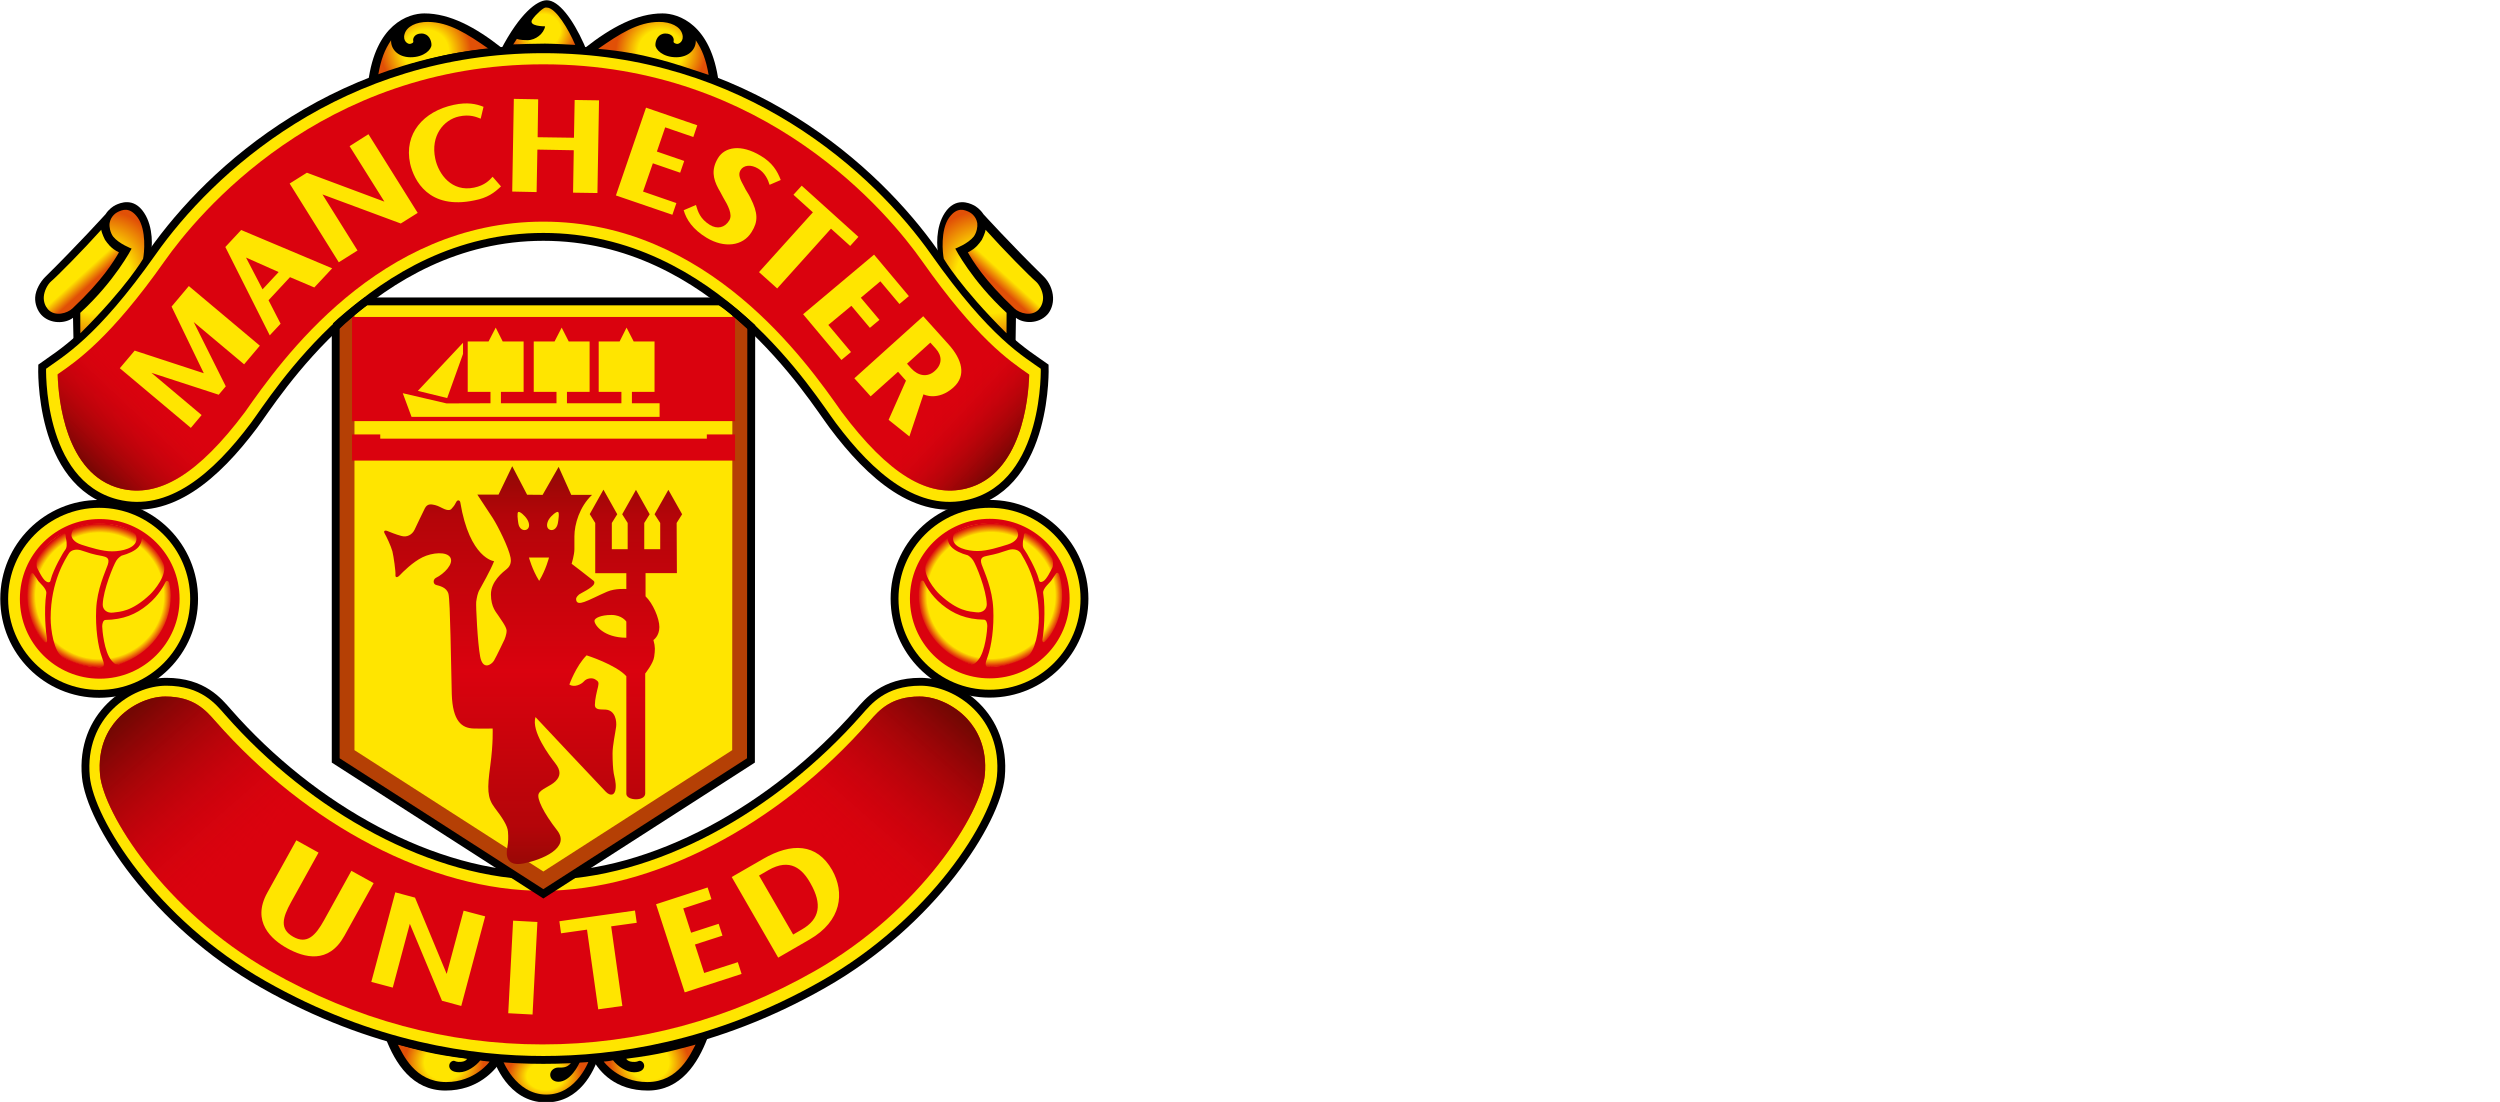 <svg id="w" version="1.1" viewBox="0 0 1297.7 572" xmlns="http://www.w3.org/2000/svg" xmlns:xlink="http://www.w3.org/1999/xlink">
 <defs id="x">
  <linearGradient id="a">
   <stop id="y" stop-color="#ffe500" offset="0"/>
   <stop id="z" stop-color="#ffe500" offset=".5"/>
   <stop id="aa" stop-color="#e15007" offset="1"/>
  </linearGradient>
  <linearGradient id="c">
   <stop id="ab" stop-color="#da030e" stop-opacity="0" offset="0"/>
   <stop id="ac" stop-color="#da020e" stop-opacity="0" offset=".875"/>
   <stop id="ad" stop-color="#da020e" offset="1"/>
  </linearGradient>
  <linearGradient id="b">
   <stop id="ae" stop-color="#740703" offset="0"/>
   <stop id="af" stop-color="#da020e" stop-opacity="0" offset="1"/>
  </linearGradient>
  <linearGradient id="t" x1="476.07" x2="476.07" y1="403.81" y2="458.88" gradientUnits="userSpaceOnUse" spreadMethod="reflect">
   <stop id="ag" stop-color="#8f0904" offset="0"/>
   <stop id="ah" stop-color="#b40509" offset=".25"/>
   <stop id="ai" stop-color="#da020e" offset="1"/>
  </linearGradient>
  <linearGradient id="s" x1="368.06" x2="399.48" y1="470.94" y2="507" gradientUnits="userSpaceOnUse" xlink:href="#b"/>
  <linearGradient id="r" x1="368.06" x2="399.48" y1="470.94" y2="507" gradientTransform="matrix(-1 0 0 1 957.36 0)" gradientUnits="userSpaceOnUse" xlink:href="#b"/>
  <radialGradient id="m" cx="360.51" cy="438.59" r="18.756" gradientTransform="matrix(1.041 0 0 1.024 -14.655 -10.386)" gradientUnits="userSpaceOnUse" xlink:href="#c"/>
  <radialGradient id="l" cx="360.51" cy="438.59" r="18.756" gradientTransform="matrix(1.041 0 0 1.024 223 -10.48)" gradientUnits="userSpaceOnUse" xlink:href="#c"/>
  <linearGradient id="q" x1="600.95" x2="583.95" y1="404.58" y2="388.58" gradientUnits="userSpaceOnUse" xlink:href="#b"/>
  <linearGradient id="p" x1="600.95" x2="582.95" y1="404.58" y2="385.58" gradientTransform="matrix(-1 0 0 1 957.89 0)" gradientUnits="userSpaceOnUse" xlink:href="#b"/>
  <radialGradient id="k" cx="446.42" cy="291.63" r="14.723" gradientTransform="matrix(.815 0 0 .776 83.801 67.229)" gradientUnits="userSpaceOnUse" xlink:href="#a"/>
  <radialGradient id="j" cx="446.42" cy="291.63" r="14.723" gradientTransform="matrix(-.815 0 0 .776 874.09 67.229)" gradientUnits="userSpaceOnUse" xlink:href="#a"/>
  <radialGradient id="i" cx="478.89" cy="288.52" r="8.266" gradientTransform="matrix(1.096 0 0 1.048 -45.916 -14.399)" gradientUnits="userSpaceOnUse" xlink:href="#a"/>
  <radialGradient id="h" cx="357.14" cy="347.1" r="8.529" gradientTransform="matrix(1.088 -1.905 1.676 .957 -610.04 702.53)" gradientUnits="userSpaceOnUse" xlink:href="#a"/>
  <linearGradient id="o" x1="357.73" x2="362.28" y1="346.83" y2="351.83" gradientUnits="userSpaceOnUse" xlink:href="#a"/>
  <radialGradient id="g" cx="357.14" cy="347.1" r="8.529" gradientTransform="matrix(-1.088 -1.905 -1.676 .957 1567.9 702.53)" gradientUnits="userSpaceOnUse" xlink:href="#a"/>
  <linearGradient id="n" x1="357.73" x2="362.28" y1="346.83" y2="351.83" gradientTransform="matrix(-1 0 0 1 957.89 0)" gradientUnits="userSpaceOnUse" xlink:href="#a"/>
  <clipPath id="v">
   <path id="aj" d="m423.57 366.84v115.77l55.354 35.567 55.349-35.567 0.082-115.59c-1.773-1.563-5.455-4.99-8.338-6.783h-94.442c-2.39 1.678-7.178 5.718-8.005 6.607z" fill="#ffe500"/>
  </clipPath>
  <filter id="u">
   <feGaussianBlur id="ak" stdDeviation="3.091"/>
  </filter>
  <radialGradient id="f" cx="452.38" cy="563.36" r="12.242" gradientTransform="matrix(.857 1.2551e-7 -1.1285e-7 .77 64.786 129.37)" gradientUnits="userSpaceOnUse" xlink:href="#a"/>
  <radialGradient id="e" cx="452.38" cy="563.36" r="12.242" gradientTransform="matrix(-.857 1.2551e-7 1.1285e-7 .77 894.86 129.37)" gradientUnits="userSpaceOnUse" xlink:href="#a"/>
  <radialGradient id="d" cx="479.62" cy="566.71" r="11.666" gradientTransform="matrix(.85 -1.5152e-7 1.1263e-7 .632 71.816 208.59)" gradientUnits="userSpaceOnUse" xlink:href="#a"/>
 </defs>
 <g id="al" transform="translate(-334.14 -1.793)">
  <g id="am" transform="matrix(1.947 0 0 1.947 -316.29 -543.13)">
   <path id="an" d="m493.57 561.89c-1.172 3.447-4.908 11.901-13.949 11.901-10.284 0-13.851-11.127-14.024-11.596l-0.304-1.053s8.857 0.736 13.736 0.736c4.867 0 13.205-0.481 14.554-0.736l-0.012 0.749z"/>
   <path id="ao" d="m520.56 556.41 2.11 0.267c-2.518 6.578-7.038 13.949-15.899 13.949-8.643 0-12.905-5.002-14.69-8.347l-1.51-0.921s14.887-0.481 29.989-4.949"/>
   <path id="ap" d="m439 556.41-2.11 0.267c2.505 6.578 7.047 13.949 15.936 13.949 8.594 0 13.225-5.266 15.134-8.347l1.024-0.921s-14.863-0.481-29.985-4.949"/>
   <path id="aq" d="m486.84 562.59c-1.403 2.007-2.345 1.905-4.003 1.905-0.86 0-2.094 0.691-2.082 1.966 0.037 1.004 0.856 1.818 2.201 1.818 3.061 0 5.401-4.241 6.022-6.047 0 0 1.794-0.074 2.316-0.128 0 0-3.209 9.593-11.559 9.593-8.363 0-11.773-9.478-11.773-9.478s7.051 0.428 11.07 0.428c4.031 0 6.598-0.037 7.808-0.058" fill="url(#d)"/>
   <path id="ar" d="m440.13 558.37c5.434 1.44 9.318 2.657 18.47 3.768 0 0-0.292 0.926-2.283 0.852-0.761-0.049-0.864-0.239-1.127-0.284-0.588-0.107-1.44 0.49-1.353 1.481 0.09 0.699 0.675 1.567 2.707 1.567 2.032 0 4.397-1.654 5.595-3.2 0 0 1.214 0.284 2.476 0.346 0 0-3.912 5.463-11.596 5.463-8.437 0-11.58-7.573-12.888-9.992" fill="url(#f)"/>
   <path id="as" d="m478.93 513.4c29.141 0 61.425-17.886 84.092-43.671 2.468-2.789 6.602-8.088 16.446-8.088 9.861 0 22.967 8.988 21.432 25.344-1.144 11.913-18.17 38.792-47.324 55.325-29.145 16.599-55.995 20.149-74.647 20.149-18.668 0-45.493-3.55-74.655-20.149-29.149-16.533-46.172-43.412-47.307-55.325-1.534-16.356 11.576-25.344 21.416-25.344 9.869 0 14.019 5.298 16.479 8.088 22.633 25.784 54.934 43.671 84.067 43.671z" fill="#ffe500" stroke="#000" stroke-miterlimit="3.863" stroke-width="2.098"/>
   <path id="at" d="m478.68 517.37c-29.322 0-62.688-17.302-87.263-45.292-2.501-2.843-5.685-6.5-13.262-6.5-4.426 0-9.445 2.369-12.773 6.035-2.505 2.723-5.315 7.524-4.64 14.883 0.975 10.054 16.907 36.073 45.304 52.231 22.888 13.02 47.328 19.598 72.635 19.598 25.332 0 49.771-6.578 72.66-19.598 28.388-16.158 44.345-42.177 45.283-52.231 0.703-7.359-2.127-12.16-4.599-14.883-3.344-3.665-8.375-6.035-12.781-6.035-7.61 0-10.79 3.657-13.269 6.5-24.561 27.989-57.968 45.292-87.294 45.292z" fill="#da020e"/>
   <path id="au" d="m604.82 371.41 0.103-6.796c2.094 1.6 6.031 1.625 8.334-0.831 1.049-1.119 1.645-2.851 1.559-4.632-0.099-2.012-1.012-4.101-2.513-5.574-8.507-8.314-16.064-16.615-16.064-16.615-0.782-1.234-2.003-2.127-2.711-2.431-1.041-0.498-4.743-2.188-7.565 2.098-2.546 3.883-2.168 9.359-1.678 11.358l7.976 10.872c2.732 3.464 10.428 10.831 12.559 12.551"/>
   <path id="av" d="m434.33 300.93c10.041-3.373 19.223-6.162 31.597-7.256l1.876-1.053c-6.907-5.451-13.768-9.169-20.601-9.169-4.291 0-13.02 2.917-14.966 18.318l2.094-0.839z"/>
   <path id="aw" d="m523.55 300.93c-10.046-3.373-19.219-6.162-31.581-7.256l-1.901-1.053c6.936-5.451 13.781-9.169 20.622-9.169 4.295 0 12.987 2.917 14.974 18.318l-2.114-0.839z"/>
   <path id="ax" d="m467.58 293.17c5.052-9.712 9.671-13.225 12.255-13.225 3.192 0 6.952 5.076 9.906 11.646l0.621 1.489-2.596-0.202c-1.703-0.321-6.553-0.383-8.404-0.383-1.901 0-5.998 0-8.466 0.23l-3.316 0.444z"/>
   <path id="ay" d="m427.75 512.04-7.314 13.221c-2.209 3.974-4.484 6.495-8.215 4.356-3.674-2.077-2.822-5.089-0.568-9.194l7.335-13.238-5.915-3.283-7.75 13.991c-4.266 7.701 1.103 12.477 5.307 14.793 4.488 2.485 11.021 4.332 15.249-3.312l7.804-14.052-5.932-3.283zm94.055 27.239-2.464-7.586 7.339-2.369-1.016-3.155-7.347 2.382-2.09-6.483 7.512-2.464-1.012-3.122-13.752 4.472 7.643 23.497 15.159-4.916-1-3.135-8.972 2.88zm15.71-30.408-8.371 4.825 12.394 21.494 8.338-4.821c8.618-4.969 9.437-12.497 6.043-18.536-4.085-7.166-10.827-7.331-18.405-2.962m12.65 6.541c3.139 5.5 2.501 9.511-2.333 12.279l-2.304 1.341-9.099-15.722 2.476-1.436c5.804-3.336 9.099-0.366 11.259 3.538m-66.966 10.071 0.448 3.221 6.919-0.979 2.991 21.243 6.434-0.893-2.982-21.231 6.816-0.946-0.469-3.266-20.157 2.851zm-5.858 0.201-6.479-0.354-1.296 24.682 6.483 0.346 1.292-24.674zm-19.672-3.017-4.513 16.866-8.445-20.342-5.253-1.411-6.401 23.88 5.722 1.518 4.55-17.006 8.573 20.515 5.138 1.386 6.376-23.888-5.747-1.518z" fill="#ffe500"/>
   <path id="az" d="m423.57 366.84v115.77l55.354 35.567 55.349-35.567 0.082-115.59c-1.773-1.563-5.455-4.99-8.338-6.783h-94.442c-2.39 1.678-7.178 5.718-8.005 6.607z" fill="#ffe500"/>
   <path id="ba" d="m423.57 319.81-2e-5 47.023v115.77l55.354 35.567 55.349-35.567 0.082-162.61" clip-path="url(#v)" fill="none" filter="url(#u)" stroke="#b54005" stroke-miterlimit="3.863" stroke-width="10"/>
   <path id="bb" d="m501.05 449.9v-4.303s-1.144-1.769-3.978-1.769c-2.826 0-4.517 0.852-4.517 1.563 0 1.164 2.53 4.509 8.495 4.509m-22.321-38.088 4.278-7.47 3.353 7.47h5.553c-3.34 3.135-4.706 7.878-4.706 11.041v3.447c0 1.464-0.736 3.887-0.736 3.887s4.821 3.674 5.562 4.311c0.309 0.243 0.646 0.391 0.424 1.028-0.383 1.074-3.657 2.55-3.99 2.83-0.74 0.658-0.934 1.053-0.74 1.703 0.234 0.625 0.847 0.74 2.102 0.296 1.267-0.407 3.892-1.785 6.092-2.727 2.193-0.954 5.13-0.712 5.13-0.712v-4.216h-8.293v-13.398l-1.464-2.361 3.657-6.516 3.678 6.557-1.448 2.32v6.997h4.225v-6.997l-1.456-2.32 3.669-6.508 3.653 6.508-1.444 2.32v6.997h4.253v-6.997l-1.506-2.32 3.682-6.508 3.669 6.508-1.464 2.32 0.07 13.378h-8.359v6.187c1.896 1.781 3.686 5.813 3.686 8.186 0 2.431-1.584 3.46-1.584 3.46 0.531 1.909 0.428 2.703 0.202 4.43-0.202 1.756-2.394 4.496-2.394 4.496v31.976c0 2.172-5.031 1.958-5.031 0.103v-31.359c-2.847-3.114-10.597-5.562-10.597-5.562-2.843 2.843-4.591 7.779-4.591 7.779 1.234 0.864 3.155 0 3.879-0.839 0.712-0.839 2.172-1.057 3.015-0.527 0.827 0.527 1.032 0.728 0.749 1.962-0.325 1.3-0.843 3.377-0.843 4.829 0 1.489 1.674 1.156 2.925 1.267 2.526 0.222 2.941 3.044 2.732 4.62-0.206 1.584-0.946 4.945-0.946 7.034 0 2.069 0.111 4.159 0.317 5.344 0.218 1.144 0.629 2.406 0.514 3.883-0.128 1.987-1.349 2.304-2.616 1.028-1.251-1.255-18.762-19.923-18.762-19.923-1.164 3.797 3.682 10.272 5.245 12.271 1.575 1.999 1.473 3.468 0.095 4.838-1.349 1.353-3.978 2.077-4.492 3.353-0.535 1.234 1.255 5.035 4.936 9.749 3.669 4.706-4.212 7.865-8.914 8.807-4.735 0.93-4.735-2.32-4.406-4.101 0.313-1.765 0.313-2.838 0.197-4.389-0.103-1.58-1.551-3.768-3.562-6.388-1.987-2.633-1.987-5.027-1.16-11.127 0.835-6.084 0.638-9.967 0.638-9.967s-2.098 0.086-5.142 0c-3.028-0.115-5.541-1.872-5.755-9.219-0.21-7.326-0.383-24.822-0.88-26.657-0.485-1.814-2.448-2.147-3.275-2.39-0.86-0.214-0.901-1.452-0.07-1.896 2.188-1.065 4.813-3.752 3.842-5.422-0.983-1.674-4.838-1.329-7.417-0.066-2.587 1.251-5.315 3.998-6.018 4.747-0.679 0.74-1.267 0.74-1.193-0.058 0.086-0.856-0.477-4.858-0.81-6.245-0.37-1.399-1.621-4.044-2.045-4.743-0.415-0.703 0-0.975 0.708-0.703 0.679 0.28 2.234 0.926 3.694 1.312 1.473 0.444 2.876-0.28 3.546-1.654 0.699-1.419 2.065-4.41 2.764-5.747 0.687-1.321 1.798-1.024 2.711-0.823 0.905 0.214 1.744 0.773 2.579 1.107 0.831 0.346 1.526 0.28 1.822-0.144 0.284-0.403 0.629-0.555 1.131-1.6 0.49-1.045 1.098-0.547 1.177-0.132 2.501 15.04 9.017 15.731 9.017 15.731-0.979 2.505-3.275 6.5-3.817 7.507-0.588 0.942-0.806 2.283-0.95 3.324-0.111 1.037 0.362 10.971 1.057 14.612 0.708 3.645 2.933 2.225 3.657 1.111 0.671-1.111 2.855-5.734 2.855-5.734s0.539-1.259 0.539-2.304c0-1.053-1.81-3.336-2.225-4.048-0.432-0.724-1.958-2.11-1.958-5.611 0-3.488 3.143-5.907 4.274-6.825 1.119-0.917 1.119-2.188 0.967-2.954-0.49-2.699-3.357-8.375-4.735-10.552-1.411-2.168-4.134-6.286-4.134-6.286h5.66l3.645-7.569 3.966 7.602 4.143 0.037zm-0.917 22.93c1.847-3.052 2.62-6.224 2.62-6.224h-5.34s0.856 3.246 2.719 6.224m-5.562-15.389c0.214 1.563 1.378 2.16 2.263 1.703 0.88-0.485 0.728-1.752 0.074-2.764-0.625-0.991-1.925-2.098-2.324-1.933-0.407 0.169-0.152 2.073-0.012 2.995m10.584-2.995c-0.383-0.165-1.752 0.942-2.402 1.933-0.625 1.012-0.786 2.279 0.103 2.764 0.868 0.457 1.987-0.152 2.267-1.703 0.152-0.921 0.453-2.826 0.033-2.995" fill="url(#t)"/>
   <path id="bc" transform="translate(330.95 277.01)" d="m96.969 118.69v6.969h102.12v-6.969h-7.531v1.125h-87.062v-1.125h-7.531z" fill="#da020e"/>
   <path id="bd" d="m427.92 364.38h102.11v27.767h-102.11v-27.767z" fill="#da020e"/>
   <path id="be" d="m445.47 384.08 7.82 1.921 4.221-11.761v-2.978zm64.449 6.933v-3.622h-7.38v-3.044h6.031v-13.427h-5.558l-1.901-3.694-1.855 3.694h-5.574v13.427h6.055v3.044h-14.517v-3.044h6.039v-13.427h-5.566l-1.88-3.694-1.901 3.694h-5.549v13.427h6.068v3.044h-14.817v-3.044h6.051v-13.427h-5.574l-1.863-3.694-1.913 3.694h-5.553v13.427h6.072v3.044l-11.724 0.037-11.662-2.723 2.337 6.308h66.135z" fill="#ffe500"/>
   <path id="bf" d="m434.91 299.84c9.856-3.299 17.306-5.87 29.446-6.948-5.595-3.883-10.56-7.17-16.27-7.17-3.003 0-5.57 1.148-6.162 3.246-0.551 1.909 0.954 2.74 1.489 2.612 0.559-0.144 0.958-0.309 0.823-0.827-0.144-0.547 0.28-1.938 2.188-1.938 1.942 0 2.674 1.798 2.674 3.032s-1.958 3.295-5.558 3.295c-3.53 0-5.34-2.353-5.204-4.529-1.703 2.493-2.695 5.015-3.427 9.227" fill="url(#k)"/>
   <path id="bg" d="m366.22 358.85 8.005-10.872c0.461-1.999 0.827-7.47-1.732-11.354-2.797-4.291-6.483-2.596-7.565-2.098-0.683 0.304-1.925 1.193-2.69 2.431 0 0-7.697 8.474-16.167 16.813-1.197 1.189-2.513 3.361-2.624 5.372-0.103 1.785 0.617 3.579 1.654 4.698 2.316 2.468 6.364 2.369 8.433 0.765l0.144 6.796c2.131-1.715 9.815-9.087 12.543-12.551"/>
   <path id="bh" d="m478.93 343.03c45.579 0 71.512 42.782 77.172 50.294 10.054 13.419 22.362 24.312 36.624 20.712 20.951-5.36 19.861-36.394 19.861-36.394-5.056-3.641-13.67-8.223-29.376-30.486-15.381-21.823-50.187-54.152-104.28-54.152-54.107 0-88.905 32.329-104.25 54.152-15.722 22.263-24.365 26.846-29.372 30.486 0 0-1.131 31.034 19.836 36.394 14.254 3.599 26.554-7.293 36.624-20.712 5.64-7.512 31.589-50.294 77.16-50.294z" fill="#ffe500" stroke="#000" stroke-miterlimit="3.863" stroke-width="2.098"/>
   <path id="bi" d="m478.93 338.97c43.942 0 70.076 37.274 79.528 50.724 12.508 16.695 23.096 22.997 33.269 20.41 14.702-3.743 16.529-23.979 16.726-30.104v-0.243l-0.165-0.128c-5.183-3.591-13.855-9.544-28.384-30.141-8.668-12.3-41.573-52.462-100.97-52.462-59.381 0-92.315 40.162-100.98 52.462-14.41 20.466-23.473 26.706-28.327 30.038l-0.206 0.169 0.025 0.214c0.197 6.138 2.028 26.48 16.693 30.194 10.185 2.587 20.795-3.715 33.269-20.41 9.443-13.45 35.602-50.724 79.523-50.724" fill="#da020e"/>
   <path id="bj" d="m455.05 307.83c-8.063 1.707-13.374 7.651-11.633 15.71 1.012 4.352 4.895 12.362 17.179 9.749 3.41-0.65 5.253-2.007 7.038-3.715l-2.238-2.571c-0.843 0.938-2.102 2.304-4.928 2.892-5.944 1.255-9.478-3.554-10.358-7.705-1.308-6.15 2.275-10.387 6.323-11.263 2.892-0.638 4.644 0.148 5.755 0.58h0.037l0.753-3.151c-1.95-0.782-4.291-1.3-7.927-0.527m67.431 35.453c4.611 2.777 9.642 2.304 11.995-1.592 1.711-2.723 1.728-4.986-0.329-9.038-0.531-1.148-1.226-1.97-1.691-3.015-0.909-1.695-1.748-3.081-0.967-4.393 0.864-1.423 2.863-1.538 4.673-0.432 1.896 1.148 2.682 3.044 3.081 4.34l2.974-1.284c-0.913-2.443-2.267-4.636-5.36-6.467-5.286-3.184-9.585-2.345-11.374 0.638-1.814 2.999-1.3 5.496 0.066 8.055 0 0 0.847 1.452 1.337 2.443 1.197 1.999 2.592 4.521 1.613 6.096-1.185 1.987-3.225 2.419-5.212 1.185-2.546-1.604-3.143-3.472-3.674-5.294l-3.27 1.399c0.72 2.509 2.411 5.109 6.138 7.359m-35.205-36.75-0.185 10.07-9.684-0.14 0.144-10.107-6.491-0.119-0.432 24.711 6.504 0.14 0.206-11.329 9.7 0.177-0.185 11.308 6.495 0.099 0.424-24.711-6.495-0.099zm92.998 78.467c0.045 0.062 3.809 1.921 7.993-1.835 3.497-3.143 2.324-7.45-1.329-11.494l-6.734-7.483-18.359 16.545 4.34 4.813 7.31-6.557 2.11 2.382-4.628 10.44 5.541 4.426 3.756-11.239zm3.279-12.172c1.72 1.909 1.748 4.175-0.251 5.936-1.946 1.794-4.43 1.382-6.319-0.691l-1.098-1.23 6.216-5.615 1.452 1.6zm-28.652-6.313 6.15-5.105 4.932 5.87 2.55-2.127-4.961-5.895 5.204-4.381 5.08 6.051 2.522-2.102-9.28-11.062-18.919 15.887 10.218 12.197 2.55-2.119-6.047-7.215zm-7.092-37.132-2.205 2.419 5.183 4.686-14.365 15.936 4.846 4.356 14.344-15.94 5.117 4.607 2.197-2.419-15.118-13.645zm-42.301 1.567 2.616-7.536 7.277 2.509 1.082-3.135-7.289-2.505 2.217-6.454 7.499 2.571 1.053-3.118-13.662-4.702-8.03 23.403 15.056 5.154 1.07-3.118-8.89-3.069zm-78.238-12.107 9.28 14.793-20.663-7.713-4.599 2.888 13.102 20.992 4.99-3.143-9.342-14.945 20.877 7.75 4.509-2.826-13.127-20.98-5.027 3.184zm-28.903 22.353-4.225 4.533 11.843 23.551 2.892-3.094-3.217-6.265 5.718-6.15 6.483 2.748 4.764-5.101-24.258-10.222zm9.988 11.214-4.291 4.607-4.41-8.474 8.7 3.867zm-23.946 3.731-4.599 5.475 8.593 17.771-18.429-6.035-3.966 4.698 18.935 15.899 2.875-3.414-13.382-11.263 17.936 5.841 1.888-2.238-8.552-17.138 13.439 11.267 4.196-4.965-18.935-15.899z" fill="#ffe500"/>
   <path id="bk" d="m355.49 368.73-0.021-5.451c9.301-8.54 13.686-17.121 13.686-17.121s-3.418-1.288-4.949-3.233c-0.757-1.082-1.049-2.559-0.921-3.55 0.296-1.859 1.744-2.801 2.238-3.015 1.07-0.461 3.057-1.506 5.27 1.538 2.357 3.295 1.736 9.548 1.411 10.988 0 0-4.336 7.549-16.714 19.844" fill="url(#h)"/>
   <path id="bl" d="m365.78 347.16c-1.255 2.188-4.418 7.47-12.419 14.97-1.329 1.246-4.644 2.304-6.524 0.193-0.703-0.819-1.168-1.966-1.098-3.299 0.09-1.543 1.016-3.336 1.946-4.126 1.613-1.362 8.486-8.301 13.374-13.76 0.136 0.996 0.991 2.662 0.991 2.662 0.675 0.93 1.497 2.267 3.731 3.361" fill="url(#o)"/>
   <path id="bm" d="m478.68 517.37c-29.322 0-62.688-17.302-87.263-45.292-2.501-2.843-5.685-6.5-13.262-6.5-4.426 0-9.445 2.369-12.773 6.035-2.505 2.723-5.315 7.524-4.64 14.883 0.975 10.054 16.907 36.073 45.304 52.231 22.888 13.02 47.328 19.598 72.635 19.598" fill="url(#s)"/>
   <path id="bn" d="m478.68 517.37c29.322 0 62.688-17.302 87.263-45.292 2.501-2.843 5.685-6.5 13.262-6.5 4.426 0 9.445 2.369 12.773 6.035 2.505 2.723 5.315 7.524 4.64 14.883-0.975 10.054-16.907 36.073-45.304 52.231-22.888 13.02-47.328 19.598-72.635 19.598" fill="url(#r)"/>
   <path id="bo" d="m558.45 389.69c12.508 16.695 23.096 22.997 33.269 20.41 14.702-3.743 16.529-23.979 16.726-30.104v-0.243l-0.165-0.128c-5.183-3.591-13.855-9.544-28.384-30.141" fill="url(#q)"/>
   <path id="bp" d="m399.44 389.69c-12.508 16.695-23.096 22.997-33.269 20.41-14.702-3.743-16.529-23.979-16.726-30.104v-0.243l0.165-0.128c5.183-3.591 13.855-9.544 28.384-30.141" fill="url(#p)"/>
   <path id="bq" d="m522.99 299.84c-9.856-3.299-17.306-5.87-29.446-6.948 5.595-3.883 10.56-7.17 16.27-7.17 3.003 0 5.57 1.148 6.162 3.246 0.551 1.909-0.954 2.74-1.489 2.612-0.559-0.144-0.958-0.309-0.823-0.827 0.144-0.547-0.28-1.938-2.188-1.938-1.942 0-2.674 1.798-2.674 3.032s1.958 3.295 5.558 3.295c3.53 0 5.34-2.353 5.204-4.529 1.703 2.493 2.695 5.015 3.427 9.227" fill="url(#j)"/>
   <path id="br" d="m479.39 286.9c-0.309 1.884-2.476 3.69-4.669 3.69-2.197 0-2.855-0.354-2.855-0.354-0.333 0.518-0.625 0.917-0.971 1.477 1.991-0.078 6.611-0.206 8.462-0.206 1.847 0 6.969 0.267 8.071 0.346-1.781-4.175-5.216-9.955-7.59-9.955-0.082 0-0.185-8e-3 -0.313-8e-3 -0.555 0-2.479 1.668-3.51 3.132-1.354 1.924 3.374 1.878 3.374 1.878z" fill="url(#i)"/>
   <path id="bs" d="m602.41 368.73 0.021-5.451c-9.301-8.54-13.686-17.121-13.686-17.121s3.418-1.288 4.949-3.233c0.757-1.082 1.049-2.559 0.921-3.55-0.296-1.859-1.744-2.801-2.238-3.015-1.07-0.461-3.057-1.506-5.27 1.538-2.357 3.295-1.736 9.548-1.411 10.988 0 0 4.336 7.549 16.714 19.844" fill="url(#g)"/>
   <path id="bt" d="m592.11 347.16c1.255 2.188 4.418 7.47 12.419 14.97 1.329 1.246 4.644 2.304 6.524 0.193 0.703-0.819 1.168-1.966 1.098-3.299-0.09-1.543-1.016-3.336-1.946-4.126-1.613-1.362-8.486-8.301-13.374-13.76-0.136 0.996-0.991 2.662-0.991 2.662-0.675 0.93-1.497 2.267-3.731 3.361" fill="url(#n)"/>
   <path id="bu" d="m423.57 366.84v115.77l55.354 35.567 55.349-35.567 0.082-115.59c-1.773-1.563-5.455-4.99-8.338-6.783h-94.442c-2.39 1.678-7.178 5.718-8.005 6.607z" fill="none" stroke="#000" stroke-miterlimit="3.863" stroke-width="2.098"/>
   <path id="bv" d="m519.51 558.37c-5.434 1.44-9.318 2.657-18.47 3.768 0 0 0.292 0.926 2.283 0.852 0.761-0.049 0.864-0.239 1.127-0.284 0.588-0.107 1.44 0.49 1.353 1.481-0.09 0.699-0.675 1.567-2.707 1.567-2.032 0-4.397-1.654-5.595-3.2 0 0-1.214 0.284-2.476 0.346 0 0 3.912 5.463 11.596 5.463 8.437 0 11.58-7.573 12.888-9.992" fill="url(#e)"/>
   <path id="bw" d="m335.19 439.54c0-13.966 11.333-25.324 25.316-25.324 13.986 0 25.311 11.358 25.311 25.324 0 13.991-11.325 25.324-25.311 25.324-13.982 0-25.316-11.333-25.316-25.324z" fill="#ffe500" stroke="#000" stroke-miterlimit="3.863" stroke-width="2.098"/>
   <path id="bx" d="m340.99 438.59c0-10.589 8.739-19.2 19.52-19.2 10.784 0 19.517 8.611 19.517 19.2 0 10.607-8.732 19.2-19.517 19.2-10.781 0-19.52-8.593-19.52-19.2z" fill="url(#m)"/>
   <path id="by" d="m365.89 456.94c-1.111 0.354-1.592-0.424-2.098-0.983-1.97-2.267-2.476-8.301-2.476-9.099 0-0.802 0.296-1.683 0.86-1.703 4.751-0.09 8.145-1.469 11.259-4.056 3.11-2.542 4.459-5.459 4.735-5.977 0.272-0.576 0.917-0.473 1.037 0.325 0.132 0.666 0.383 1.863 0.383 3.159 0 8.696-5.862 15.801-13.699 18.335m-5.015 0.786c-0.136 0-0.288 0.017-0.415 0.017-3.501 0-7.355-1.337-9.638-2.637-2.365-1.288-3.254-7.359-3.254-10.428 0-9.992 4.097-15.94 4.764-17.109 0.65-1.185 2.114-1.308 3.188-1.02 1.111 0.321 1.506 0.514 2.785 0.893 0.666 0.218 2.02 0.494 3.036 0.675 1.016 0.243 2.11 0.457 1.452 2.353-0.65 1.901-2.863 6.467-3.085 11.88-0.214 4.899 0.436 9.766 1.543 12.756 0.728 1.933 0.728 2.657-0.374 2.62m-14.464-22.81c-0.934-0.494-2.057-2.904-2.435-3.608-0.255-0.506-0.255-1.954 0.111-2.571 1.563-2.736 3.78-5.27 6.635-6.59 0.35-0.152 0.839-0.181 0.839 0.658 0 0.448 0.243 1.148 0.251 1.592 0 0.448 0.189 1.366-0.378 2.09-0.596 0.728-3.151 5.257-3.805 7.795-0.107 0.568-0.28 1.164-1.218 0.633m-0.527 16.035c-2.649-2.616-4.537-7.355-4.537-12.345 0-1.938 0.288-3.793 0.802-5.553 0 0 0.473-0.79 0.884-0.119 0.317 0.494 0.753 0.991 1.107 1.65 0.395 0.658 2.443 2.217 2.271 3.488-0.716 4.669-0.074 10.872 0.148 11.917 0.197 1.032-0.086 1.473-0.675 0.963m8.363-30.433c1.962-0.65 4.056-1.016 6.212-1.016 3.279 0 6.463 0.596 9.12 2.291 0.683 0.444 0.876 0.963 0.876 1.732 0 2.505-3.916 3.344-6.508 3.344-2.608 0-5.817-1.032-8.088-1.752-2.263-0.708-2.756-2.016-2.756-2.612 0-0.572 0.44-1.756 1.144-1.987m17.681 2.785c0.35 0.284 1.275 1.032 1.275 1.032 1.827 1.666 3.476 3.567 4.434 5.846 1.197 2.871-2.518 7.22-3.608 8.223-4.92 4.62-8.001 4.533-9.745 4.784-1.744 0.255-2.876-0.839-2.83-2.151 0.111-3.842 2.847-10.465 3.632-11.712 0.502-0.802 1.374-1.3 1.374-1.3 1.827-0.506 3.599-1.267 4.517-2.312 0.897-1.061 0.95-2.411 0.95-2.411m-11.28-5.048c-11.761 0-21.284 9.527-21.284 21.28 0 11.761 9.523 21.284 21.284 21.284 11.753 0 21.296-9.523 21.296-21.284 0-11.753-9.544-21.28-21.296-21.28" fill="#da020e"/>
   <path id="bz" d="m572.56 439.49c0-13.966 11.333-25.283 25.316-25.283 13.991 0 25.316 11.317 25.316 25.283 0 13.991-11.325 25.328-25.316 25.328-13.982 0-25.316-11.337-25.316-25.328z" fill="#ffe500" stroke="#000" stroke-miterlimit="3.863" stroke-width="2.098"/>
   <path id="ca" d="m612.7 450.86c-0.555 0.547-0.868 0.07-0.634-0.954 0.193-1.016 0.839-7.24 0.119-11.909-0.177-1.267 1.884-2.822 2.263-3.488 0.378-0.654 0.81-1.164 1.115-1.641 0.424-0.691 0.872 0.082 0.872 0.082 0.543 1.781 0.806 3.645 0.806 5.574 0 5.006-1.913 9.729-4.542 12.337m-1.715-16.648c-0.658-2.53-3.229-7.08-3.809-7.804-0.584-0.699-0.399-1.629-0.391-2.077 0-0.444 0.255-1.156 0.255-1.617 0-0.802 0.485-0.786 0.831-0.634 2.871 1.321 5.076 3.817 6.656 6.578 0.35 0.629 0.358 2.069 0.099 2.559-0.37 0.708-1.485 3.118-2.439 3.628-0.954 0.522-1.094-0.086-1.201-0.633m-3.196 20.819c-2.287 1.279-6.142 2.629-9.659 2.629h-0.407c-1.082 0.029-1.107-0.724-0.366-2.649 1.074-2.966 1.744-7.853 1.522-12.74-0.222-5.438-2.406-9.955-3.085-11.868-0.658-1.896 0.44-2.127 1.469-2.341 1.02-0.202 2.369-0.498 3.04-0.712 1.259-0.383 1.666-0.576 2.777-0.893 1.082-0.28 2.538-0.14 3.2 1.016 0.65 1.185 4.755 7.17 4.755 17.138 0 3.052-0.897 9.116-3.246 10.42m-15.068 1.827c-7.857-2.546-13.707-9.647-13.707-18.335 0-1.279 0.251-2.464 0.354-3.155 0.152-0.798 0.753-0.93 1.053-0.341 0.276 0.535 1.641 3.447 4.735 5.998 3.135 2.567 6.495 3.97 11.276 4.068 0.58 0.029 0.852 0.88 0.852 1.699 0 0.81-0.49 6.833-2.452 9.083-0.522 0.576-1.024 1.366-2.11 0.983m-11.74-26.747c0.934-2.279 2.592-4.212 4.418-5.841 0 0 0.905-0.765 1.255-1.032 0 0 0.074 1.362 0.983 2.382 0.905 1.028 2.662 1.835 4.488 2.316 0 0 0.86 0.522 1.374 1.325 0.81 1.209 3.525 7.824 3.645 11.695 0.033 1.316-1.086 2.411-2.834 2.16-1.752-0.234-4.825-0.181-9.741-4.776-1.086-1.008-4.801-5.348-3.587-8.227m8.03-8.392c2.695-1.703 5.837-2.3 9.12-2.3 2.172 0 4.237 0.37 6.216 1.02 0.728 0.226 1.156 1.399 1.156 1.987 0 0.58-0.481 1.905-2.76 2.616-2.271 0.699-5.467 1.744-8.071 1.744-2.62 0-6.524-0.852-6.524-3.344 0-0.753 0.189-1.3 0.864-1.724m8.918-3.521c-11.749 0-21.276 9.531-21.276 21.255 0 11.79 9.527 21.284 21.276 21.284 11.769 0 21.296-9.494 21.296-21.284 0-11.724-9.527-21.255-21.296-21.255" fill="#da020e"/>
   <path id="cb" d="m578.65 438.5c0-10.589 8.739-19.2 19.52-19.2 10.784 0 19.517 8.611 19.517 19.2 0 10.607-8.732 19.2-19.517 19.2-10.781 0-19.52-8.593-19.52-19.2z" fill="url(#l)"/>
  </g>
  <path id="cc" d="m994.15 240.85h45.201l39.406 98.627 43.518-98.627h46.464l0.065 153.74h-44.586l-0.032-86.517-36.135 86.517h-23.896l-35.228-87.909-0.13 87.909h-34.646z" fill="#fff"/>
  <path id="cd" d="m1185.6 240.85c15.315-0.065 30.631-0.065 45.914 0 0.097 31.343-0.097 62.718 0.097 94.062 0.583 11.009 1.813 24.543 12.142 30.987 10.556 5.569 26.648 4.922 33.318-6.282 5.634-9.39 6.022-20.755 6.249-31.408 0.032-29.076 0.032-58.153 0-87.23 15.315-0.356 30.631-0.097 45.946-0.13 0.097 32.476-0.13 64.92-0.291 97.397-0.291 17.193-7.641 34.613-21.662 45.007-18.359 13.858-42.74 16.287-64.92 13.534-16.352-1.975-33.124-8.224-43.809-21.306-9.455-11.203-12.855-26.195-12.952-40.571-0.13-31.343 0-62.718-0.032-94.062z" fill="#fff"/>
  <path id="ce" d="m1341.6 240.85h127.99l0.032 29.238-41.057 0.032 0.032 124.47h-45.752l-0.032-124.47-41.251-0.032z" fill="#fff"/>
  <path id="cf" d="m1479.4 240.85h49.929l33.772 97.04 33.804-97.04h34.905l-56.113 153.74h-40.215z" fill="#fff"/>
 </g>
</svg>

